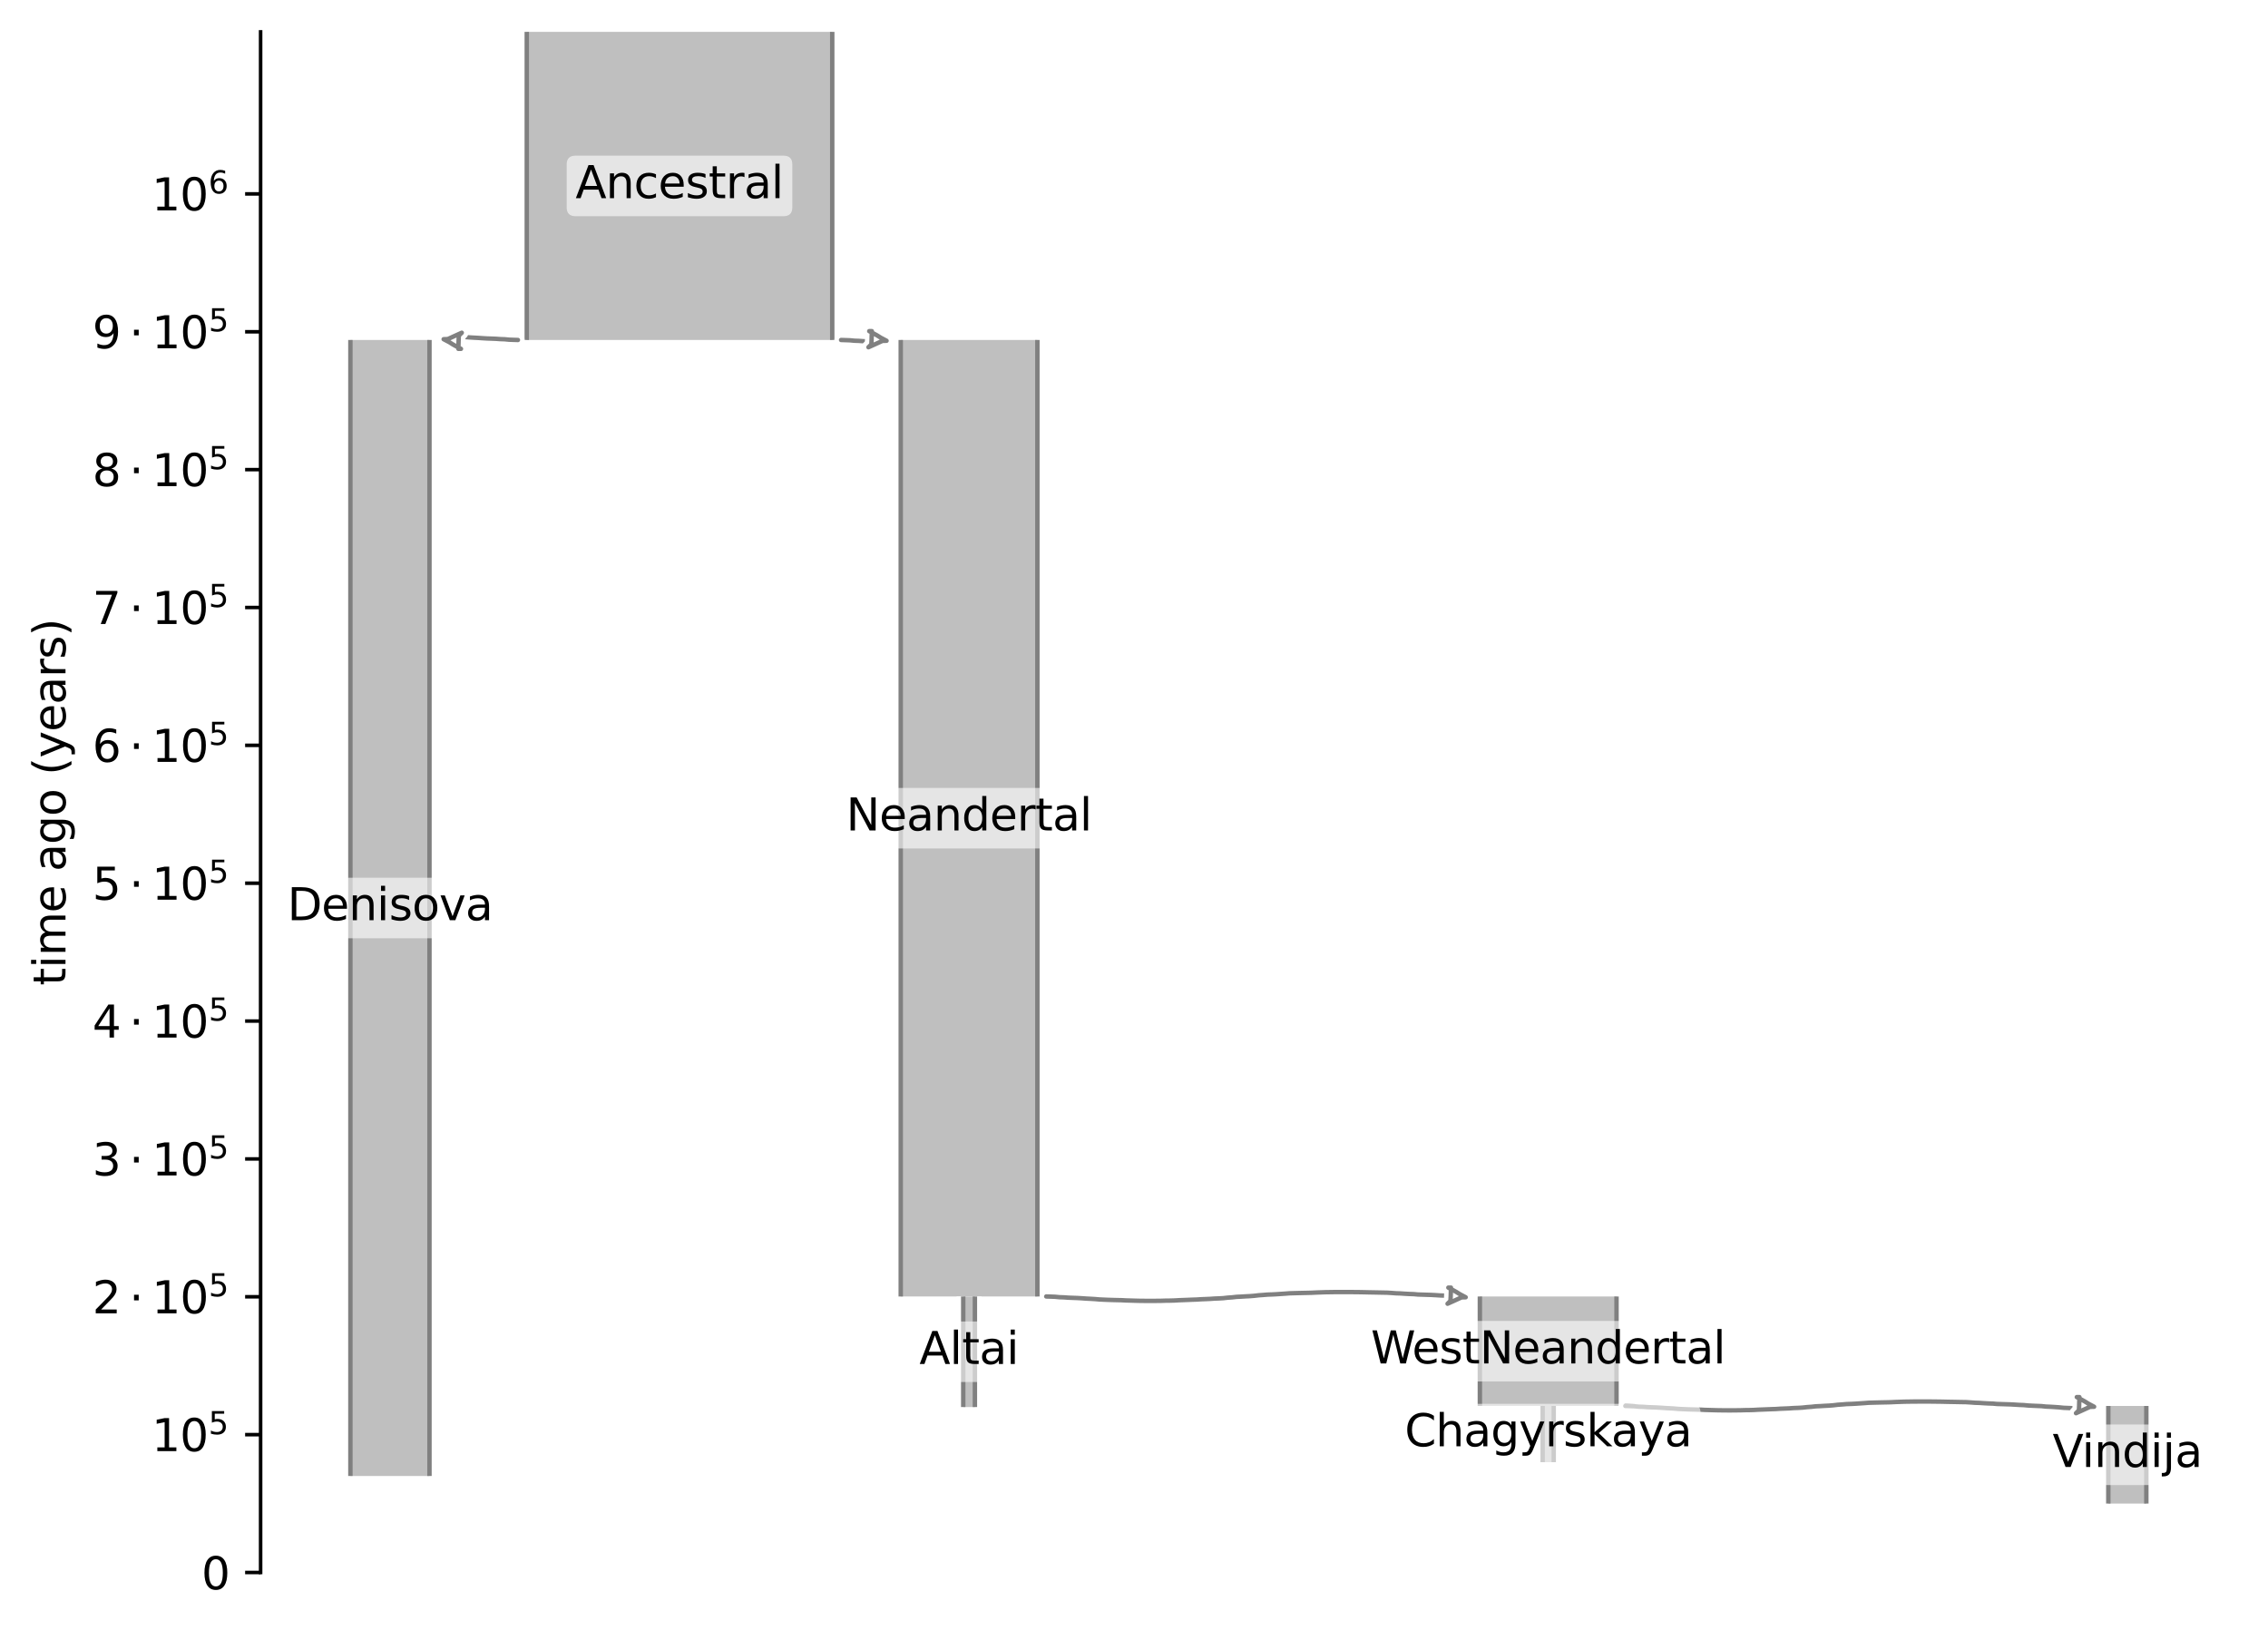 <?xml version="1.0" encoding="utf-8" standalone="no"?>
<!DOCTYPE svg PUBLIC "-//W3C//DTD SVG 1.1//EN"
  "http://www.w3.org/Graphics/SVG/1.1/DTD/svg11.dtd">
<svg xmlns:xlink="http://www.w3.org/1999/xlink" width="512.4pt" height="368.4pt" viewBox="0 0 512.4 368.4" xmlns="http://www.w3.org/2000/svg" version="1.1">
 <defs>
  <style type="text/css">*{stroke-linejoin: round; stroke-linecap: butt}</style>
 </defs>
 <g id="figure_1">
  <g id="patch_1">
   <path d="M 0 368.4 
L 512.4 368.4 
L 512.4 0 
L 0 0 
z
" style="fill: #ffffff"/>
  </g>
  <g id="axes_1">
   <g id="patch_2">
    <path d="M 58.878 355.321 
L 505.2 355.321 
L 505.2 7.2 
L 58.878 7.2 
z
" style="fill: #ffffff"/>
   </g>
   <g id="patch_3">
    <path d="M 119.011 7.2 
L 119.011 76.824 
M 188.024 7.2 
L 188.024 76.824 
" clip-path="url(#p5b2c5f3cd6)" style="fill: none; stroke: #ffffff; stroke-width: 3; stroke-linejoin: miter"/>
    <path d="M 119.011 7.2 
L 119.011 76.824 
M 188.024 7.2 
L 188.024 76.824 
" clip-path="url(#p5b2c5f3cd6)" style="fill: none; stroke: #808080; stroke-linejoin: miter"/>
    <g id="PolyCollection_1">
     <path d="M 188.024 7.2 
L 119.011 7.2 
L 119.011 76.824 
L 188.024 76.824 
L 188.024 76.824 
L 188.024 7.2 
z
" clip-path="url(#p5b2c5f3cd6)" style="fill: #808080; fill-opacity: 0.5"/>
    </g>
    <g id="patch_4">
     <path d="M 79.165 76.824 
L 79.165 333.515 
M 97.03 76.824 
L 97.03 333.515 
" clip-path="url(#p5b2c5f3cd6)" style="fill: none; stroke: #ffffff; stroke-width: 3; stroke-linejoin: miter"/>
     <path d="M 79.165 76.824 
L 79.165 333.515 
M 97.03 76.824 
L 97.03 333.515 
" clip-path="url(#p5b2c5f3cd6)" style="fill: none; stroke: #808080; stroke-linejoin: miter"/>
     <g id="PolyCollection_2">
      <path d="M 97.03 76.824 
L 79.165 76.824 
L 79.165 333.515 
L 97.03 333.515 
L 97.03 333.515 
L 97.03 76.824 
z
" clip-path="url(#p5b2c5f3cd6)" style="fill: #808080; fill-opacity: 0.5"/>
     </g>
     <g id="patch_5">
      <path d="M 203.5 76.824 
L 203.5 292.95 
M 234.375 76.824 
L 234.375 292.95 
" clip-path="url(#p5b2c5f3cd6)" style="fill: none; stroke: #ffffff; stroke-width: 3; stroke-linejoin: miter"/>
      <path d="M 203.5 76.824 
L 203.5 292.95 
M 234.375 76.824 
L 234.375 292.95 
" clip-path="url(#p5b2c5f3cd6)" style="fill: none; stroke: #808080; stroke-linejoin: miter"/>
      <g id="PolyCollection_3">
       <path d="M 234.375 76.824 
L 203.5 76.824 
L 203.5 292.95 
L 234.375 292.95 
L 234.375 292.95 
L 234.375 76.824 
z
" clip-path="url(#p5b2c5f3cd6)" style="fill: #808080; fill-opacity: 0.5"/>
      </g>
      <g id="patch_6">
       <path d="M 217.619 292.95 
L 217.619 317.94 
M 220.256 292.95 
L 220.256 317.94 
" clip-path="url(#p5b2c5f3cd6)" style="fill: none; stroke: #ffffff; stroke-width: 3; stroke-linejoin: miter"/>
       <path d="M 217.619 292.95 
L 217.619 317.94 
M 220.256 292.95 
L 220.256 317.94 
" clip-path="url(#p5b2c5f3cd6)" style="fill: none; stroke: #808080; stroke-linejoin: miter"/>
       <g id="PolyCollection_4">
        <path d="M 220.256 292.95 
L 217.619 292.95 
L 217.619 317.94 
L 220.256 317.94 
L 220.256 317.94 
L 220.256 292.95 
z
" clip-path="url(#p5b2c5f3cd6)" style="fill: #808080; fill-opacity: 0.5"/>
       </g>
       <g id="patch_7">
        <path d="M 334.34 292.95 
L 334.34 317.686 
M 365.215 292.95 
L 365.215 317.686 
" clip-path="url(#p5b2c5f3cd6)" style="fill: none; stroke: #ffffff; stroke-width: 3; stroke-linejoin: miter"/>
        <path d="M 334.34 292.95 
L 334.34 317.686 
M 365.215 292.95 
L 365.215 317.686 
" clip-path="url(#p5b2c5f3cd6)" style="fill: none; stroke: #808080; stroke-linejoin: miter"/>
        <g id="PolyCollection_5">
         <path d="M 365.215 292.95 
L 334.34 292.95 
L 334.34 317.686 
L 365.215 317.686 
L 365.215 317.686 
L 365.215 292.95 
z
" clip-path="url(#p5b2c5f3cd6)" style="fill: #808080; fill-opacity: 0.5"/>
        </g>
        <g id="patch_8">
         <path d="M 348.527 317.686 
L 348.527 330.4 
M 351.028 317.686 
L 351.028 330.4 
" clip-path="url(#p5b2c5f3cd6)" style="fill: none; stroke: #ffffff; stroke-width: 3; stroke-linejoin: miter"/>
         <path d="M 348.527 317.686 
L 348.527 330.4 
M 351.028 317.686 
L 351.028 330.4 
" clip-path="url(#p5b2c5f3cd6)" style="fill: none; stroke: #808080; stroke-linejoin: miter"/>
         <g id="PolyCollection_6">
          <path d="M 351.028 317.686 
L 348.527 317.686 
L 348.527 330.4 
L 351.028 330.4 
L 351.028 330.4 
L 351.028 317.686 
z
" clip-path="url(#p5b2c5f3cd6)" style="fill: #808080; fill-opacity: 0.5"/>
         </g>
         <g id="patch_9">
          <path d="M 476.322 317.686 
L 476.322 339.745 
M 484.912 317.686 
L 484.912 339.745 
" clip-path="url(#p5b2c5f3cd6)" style="fill: none; stroke: #ffffff; stroke-width: 3; stroke-linejoin: miter"/>
          <path d="M 476.322 317.686 
L 476.322 339.745 
M 484.912 317.686 
L 484.912 339.745 
" clip-path="url(#p5b2c5f3cd6)" style="fill: none; stroke: #808080; stroke-linejoin: miter"/>
          <g id="PolyCollection_7">
           <path d="M 484.912 317.686 
L 476.322 317.686 
L 476.322 339.745 
L 484.912 339.745 
L 484.912 339.745 
L 484.912 317.686 
z
" clip-path="url(#p5b2c5f3cd6)" style="fill: #808080; fill-opacity: 0.5"/>
          </g>
          <g id="matplotlib.axis_1"/>
          <g id="matplotlib.axis_2">
           <g id="ytick_1">
            <g id="line2d_1">
             <defs>
              <path id="mbb64cecdb6" d="M 0 0 
L -3.5 0 
" style="stroke: #000000; stroke-width: 0.8"/>
             </defs>
             <g>
              <use xlink:href="#mbb64cecdb6" x="58.878" y="355.321" style="stroke: #000000; stroke-width: 0.8"/>
             </g>
            </g>
            <g id="text_1">
             <!-- 0 -->
             <g transform="translate(45.516 359.12) scale(0.1 -0.1)">
              <defs>
               <path id="DejaVuSans-30" d="M 2034 4250 
Q 1547 4250 1301 3770 
Q 1056 3291 1056 2328 
Q 1056 1369 1301 889 
Q 1547 409 2034 409 
Q 2525 409 2770 889 
Q 3016 1369 3016 2328 
Q 3016 3291 2770 3770 
Q 2525 4250 2034 4250 
z
M 2034 4750 
Q 2819 4750 3233 4129 
Q 3647 3509 3647 2328 
Q 3647 1150 3233 529 
Q 2819 -91 2034 -91 
Q 1250 -91 836 529 
Q 422 1150 422 2328 
Q 422 3509 836 4129 
Q 1250 4750 2034 4750 
z
" transform="scale(0.016)"/>
              </defs>
              <use xlink:href="#DejaVuSans-30"/>
             </g>
            </g>
           </g>
           <g id="ytick_2">
            <g id="line2d_2">
             <g>
              <use xlink:href="#mbb64cecdb6" x="58.878" y="324.17" style="stroke: #000000; stroke-width: 0.8"/>
             </g>
            </g>
            <g id="text_2">
             <!-- $10^{5}$ -->
             <g transform="translate(34.278 327.969) scale(0.1 -0.1)">
              <defs>
               <path id="DejaVuSans-31" d="M 794 531 
L 1825 531 
L 1825 4091 
L 703 3866 
L 703 4441 
L 1819 4666 
L 2450 4666 
L 2450 531 
L 3481 531 
L 3481 0 
L 794 0 
L 794 531 
z
" transform="scale(0.016)"/>
               <path id="DejaVuSans-35" d="M 691 4666 
L 3169 4666 
L 3169 4134 
L 1269 4134 
L 1269 2991 
Q 1406 3038 1543 3061 
Q 1681 3084 1819 3084 
Q 2600 3084 3056 2656 
Q 3513 2228 3513 1497 
Q 3513 744 3044 326 
Q 2575 -91 1722 -91 
Q 1428 -91 1123 -41 
Q 819 9 494 109 
L 494 744 
Q 775 591 1075 516 
Q 1375 441 1709 441 
Q 2250 441 2565 725 
Q 2881 1009 2881 1497 
Q 2881 1984 2565 2268 
Q 2250 2553 1709 2553 
Q 1456 2553 1204 2497 
Q 953 2441 691 2322 
L 691 4666 
z
" transform="scale(0.016)"/>
              </defs>
              <use xlink:href="#DejaVuSans-31" transform="translate(0 0.684)"/>
              <use xlink:href="#DejaVuSans-30" transform="translate(63.623 0.684)"/>
              <use xlink:href="#DejaVuSans-35" transform="translate(128.203 38.966) scale(0.7)"/>
             </g>
            </g>
           </g>
           <g id="ytick_3">
            <g id="line2d_3">
             <g>
              <use xlink:href="#mbb64cecdb6" x="58.878" y="293.019" style="stroke: #000000; stroke-width: 0.8"/>
             </g>
            </g>
            <g id="text_3">
             <!-- $2 \cdot 10^{5}$ -->
             <g transform="translate(20.878 296.818) scale(0.1 -0.1)">
              <defs>
               <path id="DejaVuSans-32" d="M 1228 531 
L 3431 531 
L 3431 0 
L 469 0 
L 469 531 
Q 828 903 1448 1529 
Q 2069 2156 2228 2338 
Q 2531 2678 2651 2914 
Q 2772 3150 2772 3378 
Q 2772 3750 2511 3984 
Q 2250 4219 1831 4219 
Q 1534 4219 1204 4116 
Q 875 4013 500 3803 
L 500 4441 
Q 881 4594 1212 4672 
Q 1544 4750 1819 4750 
Q 2544 4750 2975 4387 
Q 3406 4025 3406 3419 
Q 3406 3131 3298 2873 
Q 3191 2616 2906 2266 
Q 2828 2175 2409 1742 
Q 1991 1309 1228 531 
z
" transform="scale(0.016)"/>
               <path id="DejaVuSans-22c5" d="M 684 2619 
L 1344 2619 
L 1344 1825 
L 684 1825 
L 684 2619 
z
" transform="scale(0.016)"/>
              </defs>
              <use xlink:href="#DejaVuSans-32" transform="translate(0 0.684)"/>
              <use xlink:href="#DejaVuSans-22c5" transform="translate(83.105 0.684)"/>
              <use xlink:href="#DejaVuSans-31" transform="translate(134.375 0.684)"/>
              <use xlink:href="#DejaVuSans-30" transform="translate(197.998 0.684)"/>
              <use xlink:href="#DejaVuSans-35" transform="translate(262.578 38.966) scale(0.7)"/>
             </g>
            </g>
           </g>
           <g id="ytick_4">
            <g id="line2d_4">
             <g>
              <use xlink:href="#mbb64cecdb6" x="58.878" y="261.869" style="stroke: #000000; stroke-width: 0.8"/>
             </g>
            </g>
            <g id="text_4">
             <!-- $3 \cdot 10^{5}$ -->
             <g transform="translate(20.878 265.668) scale(0.1 -0.1)">
              <defs>
               <path id="DejaVuSans-33" d="M 2597 2516 
Q 3050 2419 3304 2112 
Q 3559 1806 3559 1356 
Q 3559 666 3084 287 
Q 2609 -91 1734 -91 
Q 1441 -91 1130 -33 
Q 819 25 488 141 
L 488 750 
Q 750 597 1062 519 
Q 1375 441 1716 441 
Q 2309 441 2620 675 
Q 2931 909 2931 1356 
Q 2931 1769 2642 2001 
Q 2353 2234 1838 2234 
L 1294 2234 
L 1294 2753 
L 1863 2753 
Q 2328 2753 2575 2939 
Q 2822 3125 2822 3475 
Q 2822 3834 2567 4026 
Q 2313 4219 1838 4219 
Q 1578 4219 1281 4162 
Q 984 4106 628 3988 
L 628 4550 
Q 988 4650 1302 4700 
Q 1616 4750 1894 4750 
Q 2613 4750 3031 4423 
Q 3450 4097 3450 3541 
Q 3450 3153 3228 2886 
Q 3006 2619 2597 2516 
z
" transform="scale(0.016)"/>
              </defs>
              <use xlink:href="#DejaVuSans-33" transform="translate(0 0.684)"/>
              <use xlink:href="#DejaVuSans-22c5" transform="translate(83.105 0.684)"/>
              <use xlink:href="#DejaVuSans-31" transform="translate(134.375 0.684)"/>
              <use xlink:href="#DejaVuSans-30" transform="translate(197.998 0.684)"/>
              <use xlink:href="#DejaVuSans-35" transform="translate(262.578 38.966) scale(0.7)"/>
             </g>
            </g>
           </g>
           <g id="ytick_5">
            <g id="line2d_5">
             <g>
              <use xlink:href="#mbb64cecdb6" x="58.878" y="230.718" style="stroke: #000000; stroke-width: 0.8"/>
             </g>
            </g>
            <g id="text_5">
             <!-- $4 \cdot 10^{5}$ -->
             <g transform="translate(20.878 234.517) scale(0.1 -0.1)">
              <defs>
               <path id="DejaVuSans-34" d="M 2419 4116 
L 825 1625 
L 2419 1625 
L 2419 4116 
z
M 2253 4666 
L 3047 4666 
L 3047 1625 
L 3713 1625 
L 3713 1100 
L 3047 1100 
L 3047 0 
L 2419 0 
L 2419 1100 
L 313 1100 
L 313 1709 
L 2253 4666 
z
" transform="scale(0.016)"/>
              </defs>
              <use xlink:href="#DejaVuSans-34" transform="translate(0 0.684)"/>
              <use xlink:href="#DejaVuSans-22c5" transform="translate(83.105 0.684)"/>
              <use xlink:href="#DejaVuSans-31" transform="translate(134.375 0.684)"/>
              <use xlink:href="#DejaVuSans-30" transform="translate(197.998 0.684)"/>
              <use xlink:href="#DejaVuSans-35" transform="translate(262.578 38.966) scale(0.7)"/>
             </g>
            </g>
           </g>
           <g id="ytick_6">
            <g id="line2d_6">
             <g>
              <use xlink:href="#mbb64cecdb6" x="58.878" y="199.567" style="stroke: #000000; stroke-width: 0.8"/>
             </g>
            </g>
            <g id="text_6">
             <!-- $5 \cdot 10^{5}$ -->
             <g transform="translate(20.878 203.366) scale(0.1 -0.1)">
              <use xlink:href="#DejaVuSans-35" transform="translate(0 0.684)"/>
              <use xlink:href="#DejaVuSans-22c5" transform="translate(83.105 0.684)"/>
              <use xlink:href="#DejaVuSans-31" transform="translate(134.375 0.684)"/>
              <use xlink:href="#DejaVuSans-30" transform="translate(197.998 0.684)"/>
              <use xlink:href="#DejaVuSans-35" transform="translate(262.578 38.966) scale(0.7)"/>
             </g>
            </g>
           </g>
           <g id="ytick_7">
            <g id="line2d_7">
             <g>
              <use xlink:href="#mbb64cecdb6" x="58.878" y="168.417" style="stroke: #000000; stroke-width: 0.8"/>
             </g>
            </g>
            <g id="text_7">
             <!-- $6 \cdot 10^{5}$ -->
             <g transform="translate(20.878 172.216) scale(0.1 -0.1)">
              <defs>
               <path id="DejaVuSans-36" d="M 2113 2584 
Q 1688 2584 1439 2293 
Q 1191 2003 1191 1497 
Q 1191 994 1439 701 
Q 1688 409 2113 409 
Q 2538 409 2786 701 
Q 3034 994 3034 1497 
Q 3034 2003 2786 2293 
Q 2538 2584 2113 2584 
z
M 3366 4563 
L 3366 3988 
Q 3128 4100 2886 4159 
Q 2644 4219 2406 4219 
Q 1781 4219 1451 3797 
Q 1122 3375 1075 2522 
Q 1259 2794 1537 2939 
Q 1816 3084 2150 3084 
Q 2853 3084 3261 2657 
Q 3669 2231 3669 1497 
Q 3669 778 3244 343 
Q 2819 -91 2113 -91 
Q 1303 -91 875 529 
Q 447 1150 447 2328 
Q 447 3434 972 4092 
Q 1497 4750 2381 4750 
Q 2619 4750 2861 4703 
Q 3103 4656 3366 4563 
z
" transform="scale(0.016)"/>
              </defs>
              <use xlink:href="#DejaVuSans-36" transform="translate(0 0.684)"/>
              <use xlink:href="#DejaVuSans-22c5" transform="translate(83.105 0.684)"/>
              <use xlink:href="#DejaVuSans-31" transform="translate(134.375 0.684)"/>
              <use xlink:href="#DejaVuSans-30" transform="translate(197.998 0.684)"/>
              <use xlink:href="#DejaVuSans-35" transform="translate(262.578 38.966) scale(0.7)"/>
             </g>
            </g>
           </g>
           <g id="ytick_8">
            <g id="line2d_8">
             <g>
              <use xlink:href="#mbb64cecdb6" x="58.878" y="137.266" style="stroke: #000000; stroke-width: 0.8"/>
             </g>
            </g>
            <g id="text_8">
             <!-- $7 \cdot 10^{5}$ -->
             <g transform="translate(20.878 141.065) scale(0.1 -0.1)">
              <defs>
               <path id="DejaVuSans-37" d="M 525 4666 
L 3525 4666 
L 3525 4397 
L 1831 0 
L 1172 0 
L 2766 4134 
L 525 4134 
L 525 4666 
z
" transform="scale(0.016)"/>
              </defs>
              <use xlink:href="#DejaVuSans-37" transform="translate(0 0.684)"/>
              <use xlink:href="#DejaVuSans-22c5" transform="translate(83.105 0.684)"/>
              <use xlink:href="#DejaVuSans-31" transform="translate(134.375 0.684)"/>
              <use xlink:href="#DejaVuSans-30" transform="translate(197.998 0.684)"/>
              <use xlink:href="#DejaVuSans-35" transform="translate(262.578 38.966) scale(0.7)"/>
             </g>
            </g>
           </g>
           <g id="ytick_9">
            <g id="line2d_9">
             <g>
              <use xlink:href="#mbb64cecdb6" x="58.878" y="106.115" style="stroke: #000000; stroke-width: 0.8"/>
             </g>
            </g>
            <g id="text_9">
             <!-- $8 \cdot 10^{5}$ -->
             <g transform="translate(20.878 109.914) scale(0.1 -0.1)">
              <defs>
               <path id="DejaVuSans-38" d="M 2034 2216 
Q 1584 2216 1326 1975 
Q 1069 1734 1069 1313 
Q 1069 891 1326 650 
Q 1584 409 2034 409 
Q 2484 409 2743 651 
Q 3003 894 3003 1313 
Q 3003 1734 2745 1975 
Q 2488 2216 2034 2216 
z
M 1403 2484 
Q 997 2584 770 2862 
Q 544 3141 544 3541 
Q 544 4100 942 4425 
Q 1341 4750 2034 4750 
Q 2731 4750 3128 4425 
Q 3525 4100 3525 3541 
Q 3525 3141 3298 2862 
Q 3072 2584 2669 2484 
Q 3125 2378 3379 2068 
Q 3634 1759 3634 1313 
Q 3634 634 3220 271 
Q 2806 -91 2034 -91 
Q 1263 -91 848 271 
Q 434 634 434 1313 
Q 434 1759 690 2068 
Q 947 2378 1403 2484 
z
M 1172 3481 
Q 1172 3119 1398 2916 
Q 1625 2713 2034 2713 
Q 2441 2713 2670 2916 
Q 2900 3119 2900 3481 
Q 2900 3844 2670 4047 
Q 2441 4250 2034 4250 
Q 1625 4250 1398 4047 
Q 1172 3844 1172 3481 
z
" transform="scale(0.016)"/>
              </defs>
              <use xlink:href="#DejaVuSans-38" transform="translate(0 0.684)"/>
              <use xlink:href="#DejaVuSans-22c5" transform="translate(83.105 0.684)"/>
              <use xlink:href="#DejaVuSans-31" transform="translate(134.375 0.684)"/>
              <use xlink:href="#DejaVuSans-30" transform="translate(197.998 0.684)"/>
              <use xlink:href="#DejaVuSans-35" transform="translate(262.578 38.966) scale(0.7)"/>
             </g>
            </g>
           </g>
           <g id="ytick_10">
            <g id="line2d_10">
             <g>
              <use xlink:href="#mbb64cecdb6" x="58.878" y="74.964" style="stroke: #000000; stroke-width: 0.8"/>
             </g>
            </g>
            <g id="text_10">
             <!-- $9 \cdot 10^{5}$ -->
             <g transform="translate(20.878 78.764) scale(0.1 -0.1)">
              <defs>
               <path id="DejaVuSans-39" d="M 703 97 
L 703 672 
Q 941 559 1184 500 
Q 1428 441 1663 441 
Q 2288 441 2617 861 
Q 2947 1281 2994 2138 
Q 2813 1869 2534 1725 
Q 2256 1581 1919 1581 
Q 1219 1581 811 2004 
Q 403 2428 403 3163 
Q 403 3881 828 4315 
Q 1253 4750 1959 4750 
Q 2769 4750 3195 4129 
Q 3622 3509 3622 2328 
Q 3622 1225 3098 567 
Q 2575 -91 1691 -91 
Q 1453 -91 1209 -44 
Q 966 3 703 97 
z
M 1959 2075 
Q 2384 2075 2632 2365 
Q 2881 2656 2881 3163 
Q 2881 3666 2632 3958 
Q 2384 4250 1959 4250 
Q 1534 4250 1286 3958 
Q 1038 3666 1038 3163 
Q 1038 2656 1286 2365 
Q 1534 2075 1959 2075 
z
" transform="scale(0.016)"/>
              </defs>
              <use xlink:href="#DejaVuSans-39" transform="translate(0 0.684)"/>
              <use xlink:href="#DejaVuSans-22c5" transform="translate(83.105 0.684)"/>
              <use xlink:href="#DejaVuSans-31" transform="translate(134.375 0.684)"/>
              <use xlink:href="#DejaVuSans-30" transform="translate(197.998 0.684)"/>
              <use xlink:href="#DejaVuSans-35" transform="translate(262.578 38.966) scale(0.7)"/>
             </g>
            </g>
           </g>
           <g id="ytick_11">
            <g id="line2d_11">
             <g>
              <use xlink:href="#mbb64cecdb6" x="58.878" y="43.814" style="stroke: #000000; stroke-width: 0.8"/>
             </g>
            </g>
            <g id="text_11">
             <!-- $10^{6}$ -->
             <g transform="translate(34.278 47.613) scale(0.1 -0.1)">
              <use xlink:href="#DejaVuSans-31" transform="translate(0 0.766)"/>
              <use xlink:href="#DejaVuSans-30" transform="translate(63.623 0.766)"/>
              <use xlink:href="#DejaVuSans-36" transform="translate(128.203 39.047) scale(0.7)"/>
             </g>
            </g>
           </g>
           <g id="text_12">
            <!-- time ago (years) -->
            <g transform="translate(14.798 222.694) rotate(-90) scale(0.1 -0.1)">
             <defs>
              <path id="DejaVuSans-74" d="M 1172 4494 
L 1172 3500 
L 2356 3500 
L 2356 3053 
L 1172 3053 
L 1172 1153 
Q 1172 725 1289 603 
Q 1406 481 1766 481 
L 2356 481 
L 2356 0 
L 1766 0 
Q 1100 0 847 248 
Q 594 497 594 1153 
L 594 3053 
L 172 3053 
L 172 3500 
L 594 3500 
L 594 4494 
L 1172 4494 
z
" transform="scale(0.016)"/>
              <path id="DejaVuSans-69" d="M 603 3500 
L 1178 3500 
L 1178 0 
L 603 0 
L 603 3500 
z
M 603 4863 
L 1178 4863 
L 1178 4134 
L 603 4134 
L 603 4863 
z
" transform="scale(0.016)"/>
              <path id="DejaVuSans-6d" d="M 3328 2828 
Q 3544 3216 3844 3400 
Q 4144 3584 4550 3584 
Q 5097 3584 5394 3201 
Q 5691 2819 5691 2113 
L 5691 0 
L 5113 0 
L 5113 2094 
Q 5113 2597 4934 2840 
Q 4756 3084 4391 3084 
Q 3944 3084 3684 2787 
Q 3425 2491 3425 1978 
L 3425 0 
L 2847 0 
L 2847 2094 
Q 2847 2600 2669 2842 
Q 2491 3084 2119 3084 
Q 1678 3084 1418 2786 
Q 1159 2488 1159 1978 
L 1159 0 
L 581 0 
L 581 3500 
L 1159 3500 
L 1159 2956 
Q 1356 3278 1631 3431 
Q 1906 3584 2284 3584 
Q 2666 3584 2933 3390 
Q 3200 3197 3328 2828 
z
" transform="scale(0.016)"/>
              <path id="DejaVuSans-65" d="M 3597 1894 
L 3597 1613 
L 953 1613 
Q 991 1019 1311 708 
Q 1631 397 2203 397 
Q 2534 397 2845 478 
Q 3156 559 3463 722 
L 3463 178 
Q 3153 47 2828 -22 
Q 2503 -91 2169 -91 
Q 1331 -91 842 396 
Q 353 884 353 1716 
Q 353 2575 817 3079 
Q 1281 3584 2069 3584 
Q 2775 3584 3186 3129 
Q 3597 2675 3597 1894 
z
M 3022 2063 
Q 3016 2534 2758 2815 
Q 2500 3097 2075 3097 
Q 1594 3097 1305 2825 
Q 1016 2553 972 2059 
L 3022 2063 
z
" transform="scale(0.016)"/>
              <path id="DejaVuSans-20" transform="scale(0.016)"/>
              <path id="DejaVuSans-61" d="M 2194 1759 
Q 1497 1759 1228 1600 
Q 959 1441 959 1056 
Q 959 750 1161 570 
Q 1363 391 1709 391 
Q 2188 391 2477 730 
Q 2766 1069 2766 1631 
L 2766 1759 
L 2194 1759 
z
M 3341 1997 
L 3341 0 
L 2766 0 
L 2766 531 
Q 2569 213 2275 61 
Q 1981 -91 1556 -91 
Q 1019 -91 701 211 
Q 384 513 384 1019 
Q 384 1609 779 1909 
Q 1175 2209 1959 2209 
L 2766 2209 
L 2766 2266 
Q 2766 2663 2505 2880 
Q 2244 3097 1772 3097 
Q 1472 3097 1187 3025 
Q 903 2953 641 2809 
L 641 3341 
Q 956 3463 1253 3523 
Q 1550 3584 1831 3584 
Q 2591 3584 2966 3190 
Q 3341 2797 3341 1997 
z
" transform="scale(0.016)"/>
              <path id="DejaVuSans-67" d="M 2906 1791 
Q 2906 2416 2648 2759 
Q 2391 3103 1925 3103 
Q 1463 3103 1205 2759 
Q 947 2416 947 1791 
Q 947 1169 1205 825 
Q 1463 481 1925 481 
Q 2391 481 2648 825 
Q 2906 1169 2906 1791 
z
M 3481 434 
Q 3481 -459 3084 -895 
Q 2688 -1331 1869 -1331 
Q 1566 -1331 1297 -1286 
Q 1028 -1241 775 -1147 
L 775 -588 
Q 1028 -725 1275 -790 
Q 1522 -856 1778 -856 
Q 2344 -856 2625 -561 
Q 2906 -266 2906 331 
L 2906 616 
Q 2728 306 2450 153 
Q 2172 0 1784 0 
Q 1141 0 747 490 
Q 353 981 353 1791 
Q 353 2603 747 3093 
Q 1141 3584 1784 3584 
Q 2172 3584 2450 3431 
Q 2728 3278 2906 2969 
L 2906 3500 
L 3481 3500 
L 3481 434 
z
" transform="scale(0.016)"/>
              <path id="DejaVuSans-6f" d="M 1959 3097 
Q 1497 3097 1228 2736 
Q 959 2375 959 1747 
Q 959 1119 1226 758 
Q 1494 397 1959 397 
Q 2419 397 2687 759 
Q 2956 1122 2956 1747 
Q 2956 2369 2687 2733 
Q 2419 3097 1959 3097 
z
M 1959 3584 
Q 2709 3584 3137 3096 
Q 3566 2609 3566 1747 
Q 3566 888 3137 398 
Q 2709 -91 1959 -91 
Q 1206 -91 779 398 
Q 353 888 353 1747 
Q 353 2609 779 3096 
Q 1206 3584 1959 3584 
z
" transform="scale(0.016)"/>
              <path id="DejaVuSans-28" d="M 1984 4856 
Q 1566 4138 1362 3434 
Q 1159 2731 1159 2009 
Q 1159 1288 1364 580 
Q 1569 -128 1984 -844 
L 1484 -844 
Q 1016 -109 783 600 
Q 550 1309 550 2009 
Q 550 2706 781 3412 
Q 1013 4119 1484 4856 
L 1984 4856 
z
" transform="scale(0.016)"/>
              <path id="DejaVuSans-79" d="M 2059 -325 
Q 1816 -950 1584 -1140 
Q 1353 -1331 966 -1331 
L 506 -1331 
L 506 -850 
L 844 -850 
Q 1081 -850 1212 -737 
Q 1344 -625 1503 -206 
L 1606 56 
L 191 3500 
L 800 3500 
L 1894 763 
L 2988 3500 
L 3597 3500 
L 2059 -325 
z
" transform="scale(0.016)"/>
              <path id="DejaVuSans-72" d="M 2631 2963 
Q 2534 3019 2420 3045 
Q 2306 3072 2169 3072 
Q 1681 3072 1420 2755 
Q 1159 2438 1159 1844 
L 1159 0 
L 581 0 
L 581 3500 
L 1159 3500 
L 1159 2956 
Q 1341 3275 1631 3429 
Q 1922 3584 2338 3584 
Q 2397 3584 2469 3576 
Q 2541 3569 2628 3553 
L 2631 2963 
z
" transform="scale(0.016)"/>
              <path id="DejaVuSans-73" d="M 2834 3397 
L 2834 2853 
Q 2591 2978 2328 3040 
Q 2066 3103 1784 3103 
Q 1356 3103 1142 2972 
Q 928 2841 928 2578 
Q 928 2378 1081 2264 
Q 1234 2150 1697 2047 
L 1894 2003 
Q 2506 1872 2764 1633 
Q 3022 1394 3022 966 
Q 3022 478 2636 193 
Q 2250 -91 1575 -91 
Q 1294 -91 989 -36 
Q 684 19 347 128 
L 347 722 
Q 666 556 975 473 
Q 1284 391 1588 391 
Q 1994 391 2212 530 
Q 2431 669 2431 922 
Q 2431 1156 2273 1281 
Q 2116 1406 1581 1522 
L 1381 1569 
Q 847 1681 609 1914 
Q 372 2147 372 2553 
Q 372 3047 722 3315 
Q 1072 3584 1716 3584 
Q 2034 3584 2315 3537 
Q 2597 3491 2834 3397 
z
" transform="scale(0.016)"/>
              <path id="DejaVuSans-29" d="M 513 4856 
L 1013 4856 
Q 1481 4119 1714 3412 
Q 1947 2706 1947 2009 
Q 1947 1309 1714 600 
Q 1481 -109 1013 -844 
L 513 -844 
Q 928 -128 1133 580 
Q 1338 1288 1338 2009 
Q 1338 2731 1133 3434 
Q 928 4138 513 4856 
z
" transform="scale(0.016)"/>
             </defs>
             <use xlink:href="#DejaVuSans-74"/>
             <use xlink:href="#DejaVuSans-69" x="39.209"/>
             <use xlink:href="#DejaVuSans-6d" x="66.992"/>
             <use xlink:href="#DejaVuSans-65" x="164.404"/>
             <use xlink:href="#DejaVuSans-20" x="225.928"/>
             <use xlink:href="#DejaVuSans-61" x="257.715"/>
             <use xlink:href="#DejaVuSans-67" x="318.994"/>
             <use xlink:href="#DejaVuSans-6f" x="382.471"/>
             <use xlink:href="#DejaVuSans-20" x="443.652"/>
             <use xlink:href="#DejaVuSans-28" x="475.439"/>
             <use xlink:href="#DejaVuSans-79" x="514.453"/>
             <use xlink:href="#DejaVuSans-65" x="573.633"/>
             <use xlink:href="#DejaVuSans-61" x="635.156"/>
             <use xlink:href="#DejaVuSans-72" x="696.436"/>
             <use xlink:href="#DejaVuSans-73" x="737.549"/>
             <use xlink:href="#DejaVuSans-29" x="789.648"/>
            </g>
           </g>
          </g>
          <g id="patch_10">
           <path d="M 117.012 76.824 
L 116.012 76.793 
L 115.012 76.756 
L 114.012 76.658 
L 113.012 76.625 
L 112.012 76.552 
L 111.012 76.513 
L 110.012 76.478 
L 109.012 76.42 
L 108.012 76.35 
L 107.012 76.298 
L 106.012 76.239 
L 105.012 76.15 
L 104.012 76.104 
L 103.012 76.062 
L 102.012 76.031 
L 100.143 76.005 
" clip-path="url(#p5b2c5f3cd6)" style="fill: none; stroke: #ffffff; stroke-width: 3; stroke-linecap: round"/>
           <path d="M 117.012 76.824 
L 116.012 76.793 
L 115.012 76.756 
L 114.012 76.658 
L 113.012 76.625 
L 112.012 76.552 
L 111.012 76.513 
L 110.012 76.478 
L 109.012 76.42 
L 108.012 76.35 
L 107.012 76.298 
L 106.012 76.239 
L 105.012 76.15 
L 104.012 76.104 
L 103.012 76.062 
L 102.012 76.031 
L 100.143 76.005 
" clip-path="url(#p5b2c5f3cd6)" style="fill: none; stroke: #808080; stroke-linecap: round"/>
           <path d="M 104.143 78.824 
L 103.263 78.349 
L 102.385 77.869 
L 101.534 77.334 
L 100.232 76.646 
L 101.16 76.62 
L 102.071 76.208 
L 102.982 75.792 
L 104.324 75.185 
L 103.669 75.824 
L 103.617 76.824 
L 103.558 78.824 
z
" clip-path="url(#p5b2c5f3cd6)" style="fill: #ffffff; stroke: #ffffff; stroke-width: 3; stroke-linecap: round"/>
           <path d="M 104.143 78.824 
L 103.263 78.349 
L 102.385 77.869 
L 101.534 77.334 
L 100.232 76.646 
L 101.16 76.62 
L 102.071 76.208 
L 102.982 75.792 
L 104.324 75.185 
L 103.669 75.824 
L 103.617 76.824 
L 103.558 78.824 
z
" clip-path="url(#p5b2c5f3cd6)" style="fill: #ffffff; stroke: #808080; stroke-linecap: round"/>
           <g id="patch_11">
            <path d="M 190.023 76.824 
L 191.023 76.856 
L 192.023 76.892 
L 193.023 76.99 
L 194.023 77.023 
L 195.023 77.096 
L 196.023 77.135 
L 197.023 77.17 
L 198.023 77.228 
L 199.023 77.298 
L 200.385 77.35 
" clip-path="url(#p5b2c5f3cd6)" style="fill: none; stroke: #ffffff; stroke-width: 3; stroke-linecap: round"/>
            <path d="M 190.023 76.824 
L 191.023 76.856 
L 192.023 76.892 
L 193.023 76.99 
L 194.023 77.023 
L 195.023 77.096 
L 196.023 77.135 
L 197.023 77.17 
L 198.023 77.228 
L 199.023 77.298 
L 200.385 77.35 
" clip-path="url(#p5b2c5f3cd6)" style="fill: none; stroke: #808080; stroke-linecap: round"/>
            <path d="M 196.385 74.824 
L 197.265 75.299 
L 198.143 75.78 
L 198.994 76.314 
L 200.296 77.002 
L 199.369 77.028 
L 198.457 77.441 
L 197.547 77.856 
L 196.204 78.463 
L 196.859 77.824 
L 196.911 76.824 
L 196.97 74.824 
z
" clip-path="url(#p5b2c5f3cd6)" style="fill: #ffffff; stroke: #ffffff; stroke-width: 3; stroke-linecap: round"/>
            <path d="M 196.385 74.824 
L 197.265 75.299 
L 198.143 75.78 
L 198.994 76.314 
L 200.296 77.002 
L 199.369 77.028 
L 198.457 77.441 
L 197.547 77.856 
L 196.204 78.463 
L 196.859 77.824 
L 196.911 76.824 
L 196.97 74.824 
z
" clip-path="url(#p5b2c5f3cd6)" style="fill: #ffffff; stroke: #808080; stroke-linecap: round"/>
            <g id="patch_12">
             <path d="M 236.373 292.95 
L 237.373 292.982 
L 238.373 293.018 
L 239.373 293.116 
L 240.373 293.149 
L 241.373 293.222 
L 242.373 293.261 
L 243.373 293.296 
L 244.373 293.354 
L 245.373 293.424 
L 246.373 293.476 
L 247.373 293.535 
L 248.373 293.624 
L 249.373 293.67 
L 250.373 293.712 
L 251.373 293.743 
L 252.373 293.769 
L 253.373 293.79 
L 254.373 293.844 
L 255.373 293.872 
L 256.373 293.902 
L 257.373 293.927 
L 258.373 293.939 
L 259.373 293.949 
L 260.373 293.949 
L 261.373 293.939 
L 262.373 293.927 
L 263.373 293.896 
L 264.373 293.885 
L 265.373 293.855 
L 266.373 293.795 
L 267.373 293.758 
L 268.373 293.719 
L 269.373 293.677 
L 270.373 293.644 
L 271.373 293.576 
L 272.373 293.537 
L 273.373 293.495 
L 274.373 293.424 
L 275.373 293.388 
L 276.373 293.329 
L 277.373 293.218 
L 278.373 293.148 
L 279.373 293.035 
L 280.373 292.989 
L 281.373 292.928 
L 282.373 292.879 
L 283.373 292.798 
L 284.373 292.68 
L 285.373 292.61 
L 286.373 292.526 
L 287.373 292.493 
L 288.373 292.442 
L 289.373 292.373 
L 290.373 292.307 
L 291.373 292.23 
L 292.373 292.203 
L 293.373 292.177 
L 294.373 292.154 
L 295.373 292.134 
L 296.373 292.108 
L 297.373 292.058 
L 298.373 292.023 
L 299.373 291.987 
L 300.373 291.972 
L 301.373 291.956 
L 302.373 291.953 
L 303.373 291.95 
L 304.373 291.951 
L 305.373 291.953 
L 306.373 291.966 
L 307.373 291.974 
L 308.373 291.996 
L 309.373 292.019 
L 310.373 292.036 
L 311.373 292.055 
L 312.373 292.075 
L 313.373 292.092 
L 314.373 292.154 
L 315.373 292.23 
L 316.373 292.262 
L 317.373 292.33 
L 318.373 292.384 
L 319.373 292.418 
L 320.373 292.508 
L 321.373 292.536 
L 322.373 292.568 
L 323.373 292.599 
L 324.373 292.654 
L 325.373 292.718 
L 326.373 292.756 
L 327.373 292.852 
L 328.373 292.902 
L 329.373 292.946 
L 331.222 292.986 
" clip-path="url(#p5b2c5f3cd6)" style="fill: none; stroke: #ffffff; stroke-width: 3; stroke-linecap: round"/>
             <path d="M 236.373 292.95 
L 237.373 292.982 
L 238.373 293.018 
L 239.373 293.116 
L 240.373 293.149 
L 241.373 293.222 
L 242.373 293.261 
L 243.373 293.296 
L 244.373 293.354 
L 245.373 293.424 
L 246.373 293.476 
L 247.373 293.535 
L 248.373 293.624 
L 249.373 293.67 
L 250.373 293.712 
L 251.373 293.743 
L 252.373 293.769 
L 253.373 293.79 
L 254.373 293.844 
L 255.373 293.872 
L 256.373 293.902 
L 257.373 293.927 
L 258.373 293.939 
L 259.373 293.949 
L 260.373 293.949 
L 261.373 293.939 
L 262.373 293.927 
L 263.373 293.896 
L 264.373 293.885 
L 265.373 293.855 
L 266.373 293.795 
L 267.373 293.758 
L 268.373 293.719 
L 269.373 293.677 
L 270.373 293.644 
L 271.373 293.576 
L 272.373 293.537 
L 273.373 293.495 
L 274.373 293.424 
L 275.373 293.388 
L 276.373 293.329 
L 277.373 293.218 
L 278.373 293.148 
L 279.373 293.035 
L 280.373 292.989 
L 281.373 292.928 
L 282.373 292.879 
L 283.373 292.798 
L 284.373 292.68 
L 285.373 292.61 
L 286.373 292.526 
L 287.373 292.493 
L 288.373 292.442 
L 289.373 292.373 
L 290.373 292.307 
L 291.373 292.23 
L 292.373 292.203 
L 293.373 292.177 
L 294.373 292.154 
L 295.373 292.134 
L 296.373 292.108 
L 297.373 292.058 
L 298.373 292.023 
L 299.373 291.987 
L 300.373 291.972 
L 301.373 291.956 
L 302.373 291.953 
L 303.373 291.95 
L 304.373 291.951 
L 305.373 291.953 
L 306.373 291.966 
L 307.373 291.974 
L 308.373 291.996 
L 309.373 292.019 
L 310.373 292.036 
L 311.373 292.055 
L 312.373 292.075 
L 313.373 292.092 
L 314.373 292.154 
L 315.373 292.23 
L 316.373 292.262 
L 317.373 292.33 
L 318.373 292.384 
L 319.373 292.418 
L 320.373 292.508 
L 321.373 292.536 
L 322.373 292.568 
L 323.373 292.599 
L 324.373 292.654 
L 325.373 292.718 
L 326.373 292.756 
L 327.373 292.852 
L 328.373 292.902 
L 329.373 292.946 
L 331.222 292.986 
" clip-path="url(#p5b2c5f3cd6)" style="fill: none; stroke: #808080; stroke-linecap: round"/>
             <path d="M 327.222 290.95 
L 328.102 291.425 
L 328.98 291.906 
L 329.831 292.44 
L 331.133 293.128 
L 330.206 293.154 
L 329.294 293.567 
L 328.384 293.982 
L 327.041 294.589 
L 327.696 293.95 
L 327.748 292.95 
L 327.807 290.95 
z
" clip-path="url(#p5b2c5f3cd6)" style="fill: #ffffff; stroke: #ffffff; stroke-width: 3; stroke-linecap: round"/>
             <path d="M 327.222 290.95 
L 328.102 291.425 
L 328.98 291.906 
L 329.831 292.44 
L 331.133 293.128 
L 330.206 293.154 
L 329.294 293.567 
L 328.384 293.982 
L 327.041 294.589 
L 327.696 293.95 
L 327.748 292.95 
L 327.807 290.95 
z
" clip-path="url(#p5b2c5f3cd6)" style="fill: #ffffff; stroke: #808080; stroke-linecap: round"/>
             <g id="patch_13">
              <path d="M 367.212 317.686 
L 368.212 317.718 
L 369.212 317.755 
L 370.212 317.852 
L 371.212 317.885 
L 372.212 317.958 
L 373.212 317.997 
L 374.212 318.032 
L 375.212 318.09 
L 376.212 318.16 
L 377.212 318.212 
L 378.212 318.271 
L 379.212 318.36 
L 380.212 318.406 
L 381.212 318.448 
L 382.212 318.479 
L 383.212 318.505 
L 384.212 318.526 
L 385.212 318.58 
L 386.212 318.608 
L 387.212 318.638 
L 388.212 318.663 
L 389.212 318.675 
L 390.212 318.685 
L 391.212 318.685 
L 392.212 318.675 
L 393.212 318.663 
L 394.212 318.632 
L 395.212 318.621 
L 396.212 318.591 
L 397.212 318.531 
L 398.212 318.494 
L 399.212 318.455 
L 400.212 318.413 
L 401.212 318.38 
L 402.212 318.312 
L 403.212 318.273 
L 404.212 318.231 
L 405.212 318.16 
L 406.212 318.124 
L 407.212 318.065 
L 408.212 317.954 
L 409.212 317.884 
L 410.212 317.771 
L 411.212 317.725 
L 412.212 317.664 
L 413.212 317.615 
L 414.212 317.534 
L 415.212 317.416 
L 416.212 317.346 
L 417.212 317.262 
L 418.212 317.229 
L 419.212 317.178 
L 420.212 317.11 
L 421.212 317.043 
L 422.212 316.966 
L 423.212 316.939 
L 424.212 316.913 
L 425.212 316.89 
L 426.212 316.87 
L 427.212 316.844 
L 428.212 316.794 
L 429.212 316.759 
L 430.212 316.723 
L 431.212 316.708 
L 432.212 316.692 
L 433.212 316.689 
L 434.212 316.686 
L 435.212 316.687 
L 436.212 316.689 
L 437.212 316.702 
L 438.212 316.71 
L 439.212 316.732 
L 440.212 316.755 
L 441.212 316.772 
L 442.212 316.791 
L 443.212 316.811 
L 444.212 316.828 
L 445.212 316.891 
L 446.212 316.966 
L 447.212 316.998 
L 448.212 317.066 
L 449.212 317.12 
L 450.212 317.154 
L 451.212 317.244 
L 452.212 317.272 
L 453.212 317.304 
L 454.212 317.335 
L 455.212 317.39 
L 456.212 317.454 
L 457.212 317.492 
L 458.212 317.588 
L 459.212 317.638 
L 460.212 317.682 
L 461.212 317.722 
L 462.212 317.83 
L 463.212 317.872 
L 464.212 317.934 
L 465.212 318.004 
L 466.212 318.108 
L 467.212 318.145 
L 468.212 318.191 
L 469.212 318.26 
L 470.212 318.309 
L 471.212 318.386 
L 473.203 318.417 
" clip-path="url(#p5b2c5f3cd6)" style="fill: none; stroke: #ffffff; stroke-width: 3; stroke-linecap: round"/>
              <path d="M 367.212 317.686 
L 368.212 317.718 
L 369.212 317.755 
L 370.212 317.852 
L 371.212 317.885 
L 372.212 317.958 
L 373.212 317.997 
L 374.212 318.032 
L 375.212 318.09 
L 376.212 318.16 
L 377.212 318.212 
L 378.212 318.271 
L 379.212 318.36 
L 380.212 318.406 
L 381.212 318.448 
L 382.212 318.479 
L 383.212 318.505 
L 384.212 318.526 
L 385.212 318.58 
L 386.212 318.608 
L 387.212 318.638 
L 388.212 318.663 
L 389.212 318.675 
L 390.212 318.685 
L 391.212 318.685 
L 392.212 318.675 
L 393.212 318.663 
L 394.212 318.632 
L 395.212 318.621 
L 396.212 318.591 
L 397.212 318.531 
L 398.212 318.494 
L 399.212 318.455 
L 400.212 318.413 
L 401.212 318.38 
L 402.212 318.312 
L 403.212 318.273 
L 404.212 318.231 
L 405.212 318.16 
L 406.212 318.124 
L 407.212 318.065 
L 408.212 317.954 
L 409.212 317.884 
L 410.212 317.771 
L 411.212 317.725 
L 412.212 317.664 
L 413.212 317.615 
L 414.212 317.534 
L 415.212 317.416 
L 416.212 317.346 
L 417.212 317.262 
L 418.212 317.229 
L 419.212 317.178 
L 420.212 317.11 
L 421.212 317.043 
L 422.212 316.966 
L 423.212 316.939 
L 424.212 316.913 
L 425.212 316.89 
L 426.212 316.87 
L 427.212 316.844 
L 428.212 316.794 
L 429.212 316.759 
L 430.212 316.723 
L 431.212 316.708 
L 432.212 316.692 
L 433.212 316.689 
L 434.212 316.686 
L 435.212 316.687 
L 436.212 316.689 
L 437.212 316.702 
L 438.212 316.71 
L 439.212 316.732 
L 440.212 316.755 
L 441.212 316.772 
L 442.212 316.791 
L 443.212 316.811 
L 444.212 316.828 
L 445.212 316.891 
L 446.212 316.966 
L 447.212 316.998 
L 448.212 317.066 
L 449.212 317.12 
L 450.212 317.154 
L 451.212 317.244 
L 452.212 317.272 
L 453.212 317.304 
L 454.212 317.335 
L 455.212 317.39 
L 456.212 317.454 
L 457.212 317.492 
L 458.212 317.588 
L 459.212 317.638 
L 460.212 317.682 
L 461.212 317.722 
L 462.212 317.83 
L 463.212 317.872 
L 464.212 317.934 
L 465.212 318.004 
L 466.212 318.108 
L 467.212 318.145 
L 468.212 318.191 
L 469.212 318.26 
L 470.212 318.309 
L 471.212 318.386 
L 473.203 318.417 
" clip-path="url(#p5b2c5f3cd6)" style="fill: none; stroke: #808080; stroke-linecap: round"/>
              <path d="M 469.203 315.686 
L 470.083 316.161 
L 470.961 316.642 
L 471.812 317.176 
L 473.114 317.864 
L 472.187 317.89 
L 471.275 318.303 
L 470.365 318.718 
L 469.022 319.325 
L 469.677 318.686 
L 469.729 317.686 
L 469.788 315.686 
z
" clip-path="url(#p5b2c5f3cd6)" style="fill: #ffffff; stroke: #ffffff; stroke-width: 3; stroke-linecap: round"/>
              <path d="M 469.203 315.686 
L 470.083 316.161 
L 470.961 316.642 
L 471.812 317.176 
L 473.114 317.864 
L 472.187 317.89 
L 471.275 318.303 
L 470.365 318.718 
L 469.022 319.325 
L 469.677 318.686 
L 469.729 317.686 
L 469.788 315.686 
z
" clip-path="url(#p5b2c5f3cd6)" style="fill: #ffffff; stroke: #808080; stroke-linecap: round"/>
              <g id="patch_14">
               <path d="M 58.878 355.321 
L 58.878 7.2 
" style="fill: none; stroke: #000000; stroke-width: 0.8; stroke-linejoin: miter; stroke-linecap: square"/>
              </g>
              <g id="text_13">
               <g id="patch_15">
                <path d="M 130.029 48.851 
L 177.006 48.851 
Q 179.006 48.851 179.006 46.851 
L 179.006 37.173 
Q 179.006 35.173 177.006 35.173 
L 130.029 35.173 
Q 128.029 35.173 128.029 37.173 
L 128.029 46.851 
Q 128.029 48.851 130.029 48.851 
z
" style="fill: #ffffff; opacity: 0.6"/>
               </g>
               <!-- Ancestral -->
               <g transform="translate(130.029 44.771) scale(0.1 -0.1)">
                <defs>
                 <path id="DejaVuSans-41" d="M 2188 4044 
L 1331 1722 
L 3047 1722 
L 2188 4044 
z
M 1831 4666 
L 2547 4666 
L 4325 0 
L 3669 0 
L 3244 1197 
L 1141 1197 
L 716 0 
L 50 0 
L 1831 4666 
z
" transform="scale(0.016)"/>
                 <path id="DejaVuSans-6e" d="M 3513 2113 
L 3513 0 
L 2938 0 
L 2938 2094 
Q 2938 2591 2744 2837 
Q 2550 3084 2163 3084 
Q 1697 3084 1428 2787 
Q 1159 2491 1159 1978 
L 1159 0 
L 581 0 
L 581 3500 
L 1159 3500 
L 1159 2956 
Q 1366 3272 1645 3428 
Q 1925 3584 2291 3584 
Q 2894 3584 3203 3211 
Q 3513 2838 3513 2113 
z
" transform="scale(0.016)"/>
                 <path id="DejaVuSans-63" d="M 3122 3366 
L 3122 2828 
Q 2878 2963 2633 3030 
Q 2388 3097 2138 3097 
Q 1578 3097 1268 2742 
Q 959 2388 959 1747 
Q 959 1106 1268 751 
Q 1578 397 2138 397 
Q 2388 397 2633 464 
Q 2878 531 3122 666 
L 3122 134 
Q 2881 22 2623 -34 
Q 2366 -91 2075 -91 
Q 1284 -91 818 406 
Q 353 903 353 1747 
Q 353 2603 823 3093 
Q 1294 3584 2113 3584 
Q 2378 3584 2631 3529 
Q 2884 3475 3122 3366 
z
" transform="scale(0.016)"/>
                 <path id="DejaVuSans-6c" d="M 603 4863 
L 1178 4863 
L 1178 0 
L 603 0 
L 603 4863 
z
" transform="scale(0.016)"/>
                </defs>
                <use xlink:href="#DejaVuSans-41"/>
                <use xlink:href="#DejaVuSans-6e" x="68.408"/>
                <use xlink:href="#DejaVuSans-63" x="131.787"/>
                <use xlink:href="#DejaVuSans-65" x="186.768"/>
                <use xlink:href="#DejaVuSans-73" x="248.291"/>
                <use xlink:href="#DejaVuSans-74" x="300.391"/>
                <use xlink:href="#DejaVuSans-72" x="339.6"/>
                <use xlink:href="#DejaVuSans-61" x="380.713"/>
                <use xlink:href="#DejaVuSans-6c" x="441.992"/>
               </g>
              </g>
              <g id="text_14">
               <g id="patch_16">
                <path d="M 64.926 212.009 
L 111.27 212.009 
Q 113.27 212.009 113.27 210.009 
L 113.27 200.331 
Q 113.27 198.331 111.27 198.331 
L 64.926 198.331 
Q 62.926 198.331 62.926 200.331 
L 62.926 210.009 
Q 62.926 212.009 64.926 212.009 
z
" style="fill: #ffffff; opacity: 0.6"/>
               </g>
               <!-- Denisova -->
               <g transform="translate(64.926 207.929) scale(0.1 -0.1)">
                <defs>
                 <path id="DejaVuSans-44" d="M 1259 4147 
L 1259 519 
L 2022 519 
Q 2988 519 3436 956 
Q 3884 1394 3884 2338 
Q 3884 3275 3436 3711 
Q 2988 4147 2022 4147 
L 1259 4147 
z
M 628 4666 
L 1925 4666 
Q 3281 4666 3915 4102 
Q 4550 3538 4550 2338 
Q 4550 1131 3912 565 
Q 3275 0 1925 0 
L 628 0 
L 628 4666 
z
" transform="scale(0.016)"/>
                 <path id="DejaVuSans-76" d="M 191 3500 
L 800 3500 
L 1894 563 
L 2988 3500 
L 3597 3500 
L 2284 0 
L 1503 0 
L 191 3500 
z
" transform="scale(0.016)"/>
                </defs>
                <use xlink:href="#DejaVuSans-44"/>
                <use xlink:href="#DejaVuSans-65" x="77.002"/>
                <use xlink:href="#DejaVuSans-6e" x="138.525"/>
                <use xlink:href="#DejaVuSans-69" x="201.904"/>
                <use xlink:href="#DejaVuSans-73" x="229.688"/>
                <use xlink:href="#DejaVuSans-6f" x="281.787"/>
                <use xlink:href="#DejaVuSans-76" x="342.969"/>
                <use xlink:href="#DejaVuSans-61" x="402.148"/>
               </g>
              </g>
              <g id="text_15">
               <g id="patch_17">
                <path d="M 191.168 191.726 
L 246.707 191.726 
Q 248.707 191.726 248.707 189.726 
L 248.707 180.048 
Q 248.707 178.048 246.707 178.048 
L 191.168 178.048 
Q 189.168 178.048 189.168 180.048 
L 189.168 189.726 
Q 189.168 191.726 191.168 191.726 
z
" style="fill: #ffffff; opacity: 0.6"/>
               </g>
               <!-- Neandertal -->
               <g transform="translate(191.168 187.646) scale(0.1 -0.1)">
                <defs>
                 <path id="DejaVuSans-4e" d="M 628 4666 
L 1478 4666 
L 3547 763 
L 3547 4666 
L 4159 4666 
L 4159 0 
L 3309 0 
L 1241 3903 
L 1241 0 
L 628 0 
L 628 4666 
z
" transform="scale(0.016)"/>
                 <path id="DejaVuSans-64" d="M 2906 2969 
L 2906 4863 
L 3481 4863 
L 3481 0 
L 2906 0 
L 2906 525 
Q 2725 213 2448 61 
Q 2172 -91 1784 -91 
Q 1150 -91 751 415 
Q 353 922 353 1747 
Q 353 2572 751 3078 
Q 1150 3584 1784 3584 
Q 2172 3584 2448 3432 
Q 2725 3281 2906 2969 
z
M 947 1747 
Q 947 1113 1208 752 
Q 1469 391 1925 391 
Q 2381 391 2643 752 
Q 2906 1113 2906 1747 
Q 2906 2381 2643 2742 
Q 2381 3103 1925 3103 
Q 1469 3103 1208 2742 
Q 947 2381 947 1747 
z
" transform="scale(0.016)"/>
                </defs>
                <use xlink:href="#DejaVuSans-4e"/>
                <use xlink:href="#DejaVuSans-65" x="74.805"/>
                <use xlink:href="#DejaVuSans-61" x="136.328"/>
                <use xlink:href="#DejaVuSans-6e" x="197.607"/>
                <use xlink:href="#DejaVuSans-64" x="260.986"/>
                <use xlink:href="#DejaVuSans-65" x="324.463"/>
                <use xlink:href="#DejaVuSans-72" x="385.986"/>
                <use xlink:href="#DejaVuSans-74" x="427.1"/>
                <use xlink:href="#DejaVuSans-61" x="466.309"/>
                <use xlink:href="#DejaVuSans-6c" x="527.588"/>
               </g>
              </g>
              <g id="text_16">
               <g id="patch_18">
                <path d="M 207.715 312.284 
L 230.16 312.284 
Q 232.16 312.284 232.16 310.284 
L 232.16 300.606 
Q 232.16 298.606 230.16 298.606 
L 207.715 298.606 
Q 205.715 298.606 205.715 300.606 
L 205.715 310.284 
Q 205.715 312.284 207.715 312.284 
z
" style="fill: #ffffff; opacity: 0.6"/>
               </g>
               <!-- Altai -->
               <g transform="translate(207.715 308.204) scale(0.1 -0.1)">
                <use xlink:href="#DejaVuSans-41"/>
                <use xlink:href="#DejaVuSans-6c" x="68.408"/>
                <use xlink:href="#DejaVuSans-74" x="96.191"/>
                <use xlink:href="#DejaVuSans-61" x="135.4"/>
                <use xlink:href="#DejaVuSans-69" x="196.68"/>
               </g>
              </g>
              <g id="text_17">
               <g id="patch_19">
                <path d="M 309.716 312.157 
L 389.838 312.157 
Q 391.838 312.157 391.838 310.157 
L 391.838 300.479 
Q 391.838 298.479 389.838 298.479 
L 309.716 298.479 
Q 307.716 298.479 307.716 300.479 
L 307.716 310.157 
Q 307.716 312.157 309.716 312.157 
z
" style="fill: #ffffff; opacity: 0.6"/>
               </g>
               <!-- WestNeandertal -->
               <g transform="translate(309.716 308.078) scale(0.1 -0.1)">
                <defs>
                 <path id="DejaVuSans-57" d="M 213 4666 
L 850 4666 
L 1831 722 
L 2809 4666 
L 3519 4666 
L 4500 722 
L 5478 4666 
L 6119 4666 
L 4947 0 
L 4153 0 
L 3169 4050 
L 2175 0 
L 1381 0 
L 213 4666 
z
" transform="scale(0.016)"/>
                </defs>
                <use xlink:href="#DejaVuSans-57"/>
                <use xlink:href="#DejaVuSans-65" x="93.002"/>
                <use xlink:href="#DejaVuSans-73" x="154.525"/>
                <use xlink:href="#DejaVuSans-74" x="206.625"/>
                <use xlink:href="#DejaVuSans-4e" x="245.834"/>
                <use xlink:href="#DejaVuSans-65" x="320.639"/>
                <use xlink:href="#DejaVuSans-61" x="382.162"/>
                <use xlink:href="#DejaVuSans-6e" x="443.441"/>
                <use xlink:href="#DejaVuSans-64" x="506.82"/>
                <use xlink:href="#DejaVuSans-65" x="570.297"/>
                <use xlink:href="#DejaVuSans-72" x="631.82"/>
                <use xlink:href="#DejaVuSans-74" x="672.934"/>
                <use xlink:href="#DejaVuSans-61" x="712.143"/>
                <use xlink:href="#DejaVuSans-6c" x="773.422"/>
               </g>
              </g>
              <g id="text_18">
               <g id="patch_20">
                <path d="M 317.364 330.882 
L 382.191 330.882 
Q 384.191 330.882 384.191 328.882 
L 384.191 319.204 
Q 384.191 317.204 382.191 317.204 
L 317.364 317.204 
Q 315.364 317.204 315.364 319.204 
L 315.364 328.882 
Q 315.364 330.882 317.364 330.882 
z
" style="fill: #ffffff; opacity: 0.6"/>
               </g>
               <!-- Chagyrskaya -->
               <g transform="translate(317.364 326.802) scale(0.1 -0.1)">
                <defs>
                 <path id="DejaVuSans-43" d="M 4122 4306 
L 4122 3641 
Q 3803 3938 3442 4084 
Q 3081 4231 2675 4231 
Q 1875 4231 1450 3742 
Q 1025 3253 1025 2328 
Q 1025 1406 1450 917 
Q 1875 428 2675 428 
Q 3081 428 3442 575 
Q 3803 722 4122 1019 
L 4122 359 
Q 3791 134 3420 21 
Q 3050 -91 2638 -91 
Q 1578 -91 968 557 
Q 359 1206 359 2328 
Q 359 3453 968 4101 
Q 1578 4750 2638 4750 
Q 3056 4750 3426 4639 
Q 3797 4528 4122 4306 
z
" transform="scale(0.016)"/>
                 <path id="DejaVuSans-68" d="M 3513 2113 
L 3513 0 
L 2938 0 
L 2938 2094 
Q 2938 2591 2744 2837 
Q 2550 3084 2163 3084 
Q 1697 3084 1428 2787 
Q 1159 2491 1159 1978 
L 1159 0 
L 581 0 
L 581 4863 
L 1159 4863 
L 1159 2956 
Q 1366 3272 1645 3428 
Q 1925 3584 2291 3584 
Q 2894 3584 3203 3211 
Q 3513 2838 3513 2113 
z
" transform="scale(0.016)"/>
                 <path id="DejaVuSans-6b" d="M 581 4863 
L 1159 4863 
L 1159 1991 
L 2875 3500 
L 3609 3500 
L 1753 1863 
L 3688 0 
L 2938 0 
L 1159 1709 
L 1159 0 
L 581 0 
L 581 4863 
z
" transform="scale(0.016)"/>
                </defs>
                <use xlink:href="#DejaVuSans-43"/>
                <use xlink:href="#DejaVuSans-68" x="69.824"/>
                <use xlink:href="#DejaVuSans-61" x="133.203"/>
                <use xlink:href="#DejaVuSans-67" x="194.482"/>
                <use xlink:href="#DejaVuSans-79" x="257.959"/>
                <use xlink:href="#DejaVuSans-72" x="317.139"/>
                <use xlink:href="#DejaVuSans-73" x="358.252"/>
                <use xlink:href="#DejaVuSans-6b" x="410.352"/>
                <use xlink:href="#DejaVuSans-61" x="466.512"/>
                <use xlink:href="#DejaVuSans-79" x="527.791"/>
                <use xlink:href="#DejaVuSans-61" x="586.971"/>
               </g>
              </g>
              <g id="text_19">
               <g id="patch_21">
                <path d="M 463.735 335.555 
L 497.499 335.555 
Q 499.499 335.555 499.499 333.555 
L 499.499 323.877 
Q 499.499 321.877 497.499 321.877 
L 463.735 321.877 
Q 461.735 321.877 461.735 323.877 
L 461.735 333.555 
Q 461.735 335.555 463.735 335.555 
z
" style="fill: #ffffff; opacity: 0.6"/>
               </g>
               <!-- Vindija -->
               <g transform="translate(463.735 331.475) scale(0.1 -0.1)">
                <defs>
                 <path id="DejaVuSans-56" d="M 1831 0 
L 50 4666 
L 709 4666 
L 2188 738 
L 3669 4666 
L 4325 4666 
L 2547 0 
L 1831 0 
z
" transform="scale(0.016)"/>
                 <path id="DejaVuSans-6a" d="M 603 3500 
L 1178 3500 
L 1178 -63 
Q 1178 -731 923 -1031 
Q 669 -1331 103 -1331 
L -116 -1331 
L -116 -844 
L 38 -844 
Q 366 -844 484 -692 
Q 603 -541 603 -63 
L 603 3500 
z
M 603 4863 
L 1178 4863 
L 1178 4134 
L 603 4134 
L 603 4863 
z
" transform="scale(0.016)"/>
                </defs>
                <use xlink:href="#DejaVuSans-56"/>
                <use xlink:href="#DejaVuSans-69" x="66.158"/>
                <use xlink:href="#DejaVuSans-6e" x="93.941"/>
                <use xlink:href="#DejaVuSans-64" x="157.32"/>
                <use xlink:href="#DejaVuSans-69" x="220.797"/>
                <use xlink:href="#DejaVuSans-6a" x="248.58"/>
                <use xlink:href="#DejaVuSans-61" x="276.363"/>
               </g>
              </g>
             </g>
            </g>
            <defs>
             <clipPath id="p5b2c5f3cd6">
              <rect x="58.878" y="7.2" width="446.321" height="348.121"/>
             </clipPath>
            </defs>
           </g>
          </g>
         </g>
        </g>
       </g>
      </g>
     </g>
    </g>
   </g>
  </g>
 </g>
</svg>
